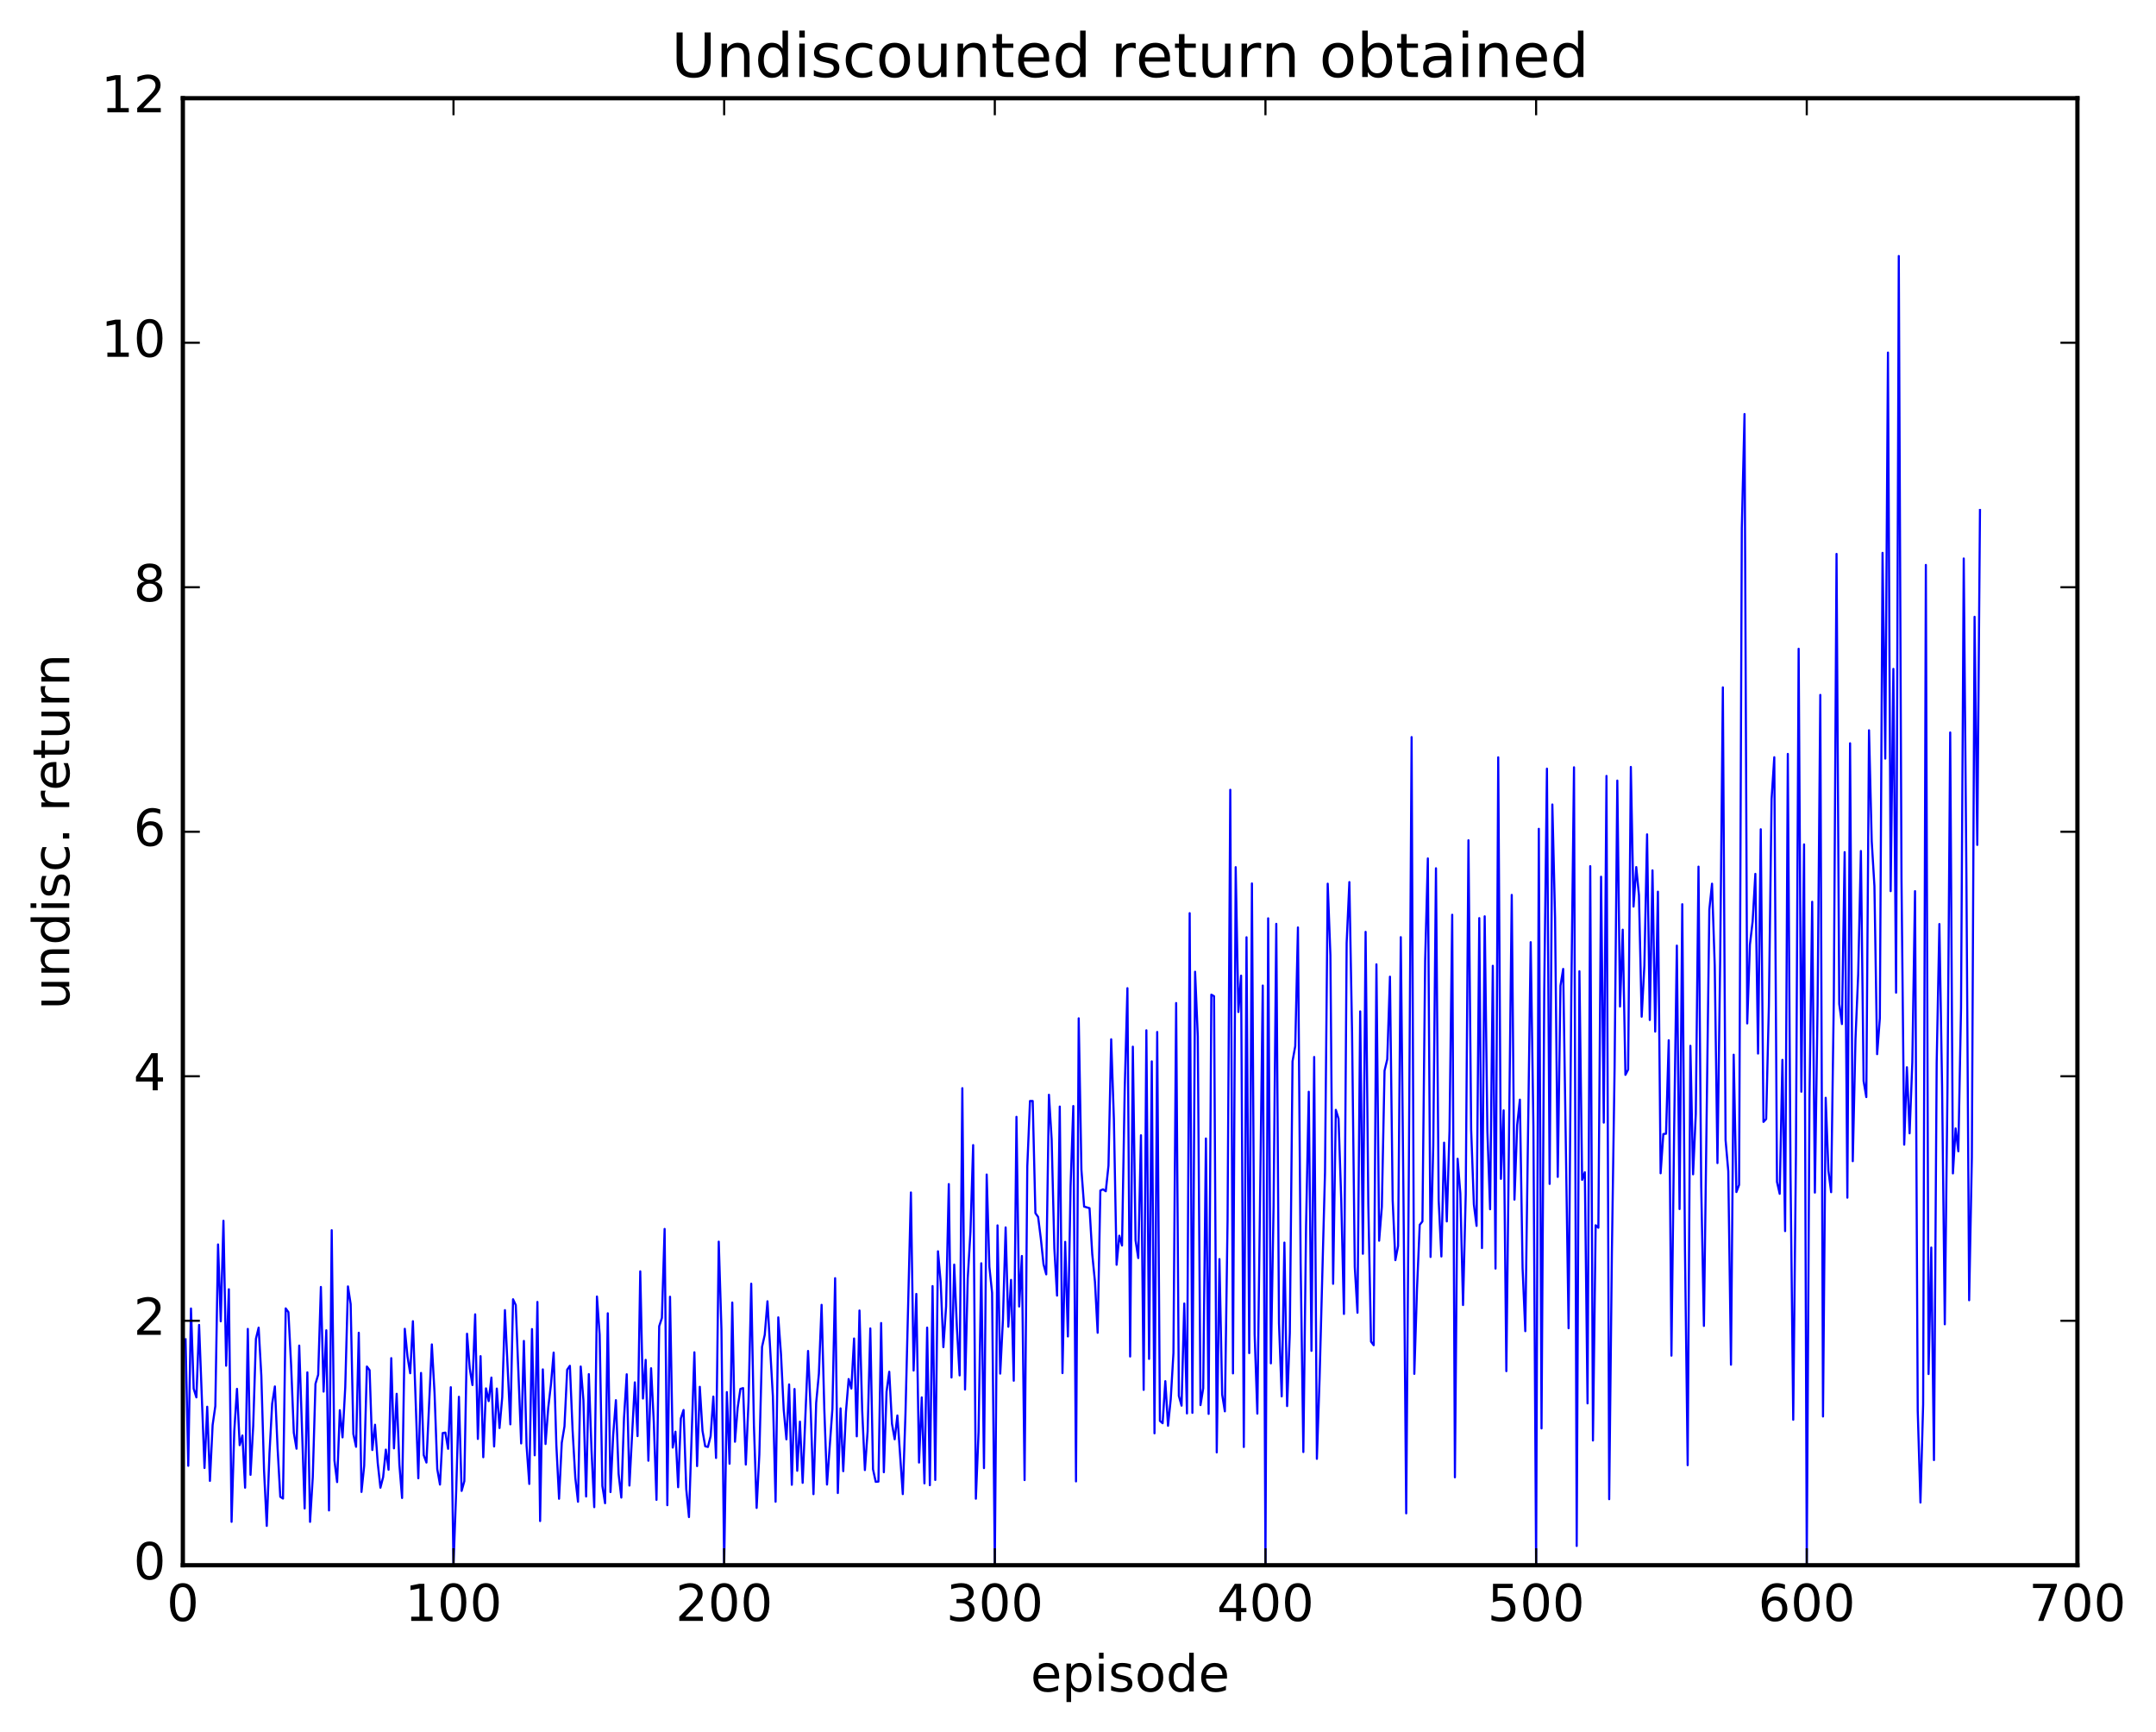 <?xml version="1.0" encoding="utf-8" standalone="no"?>
<!DOCTYPE svg PUBLIC "-//W3C//DTD SVG 1.1//EN"
  "http://www.w3.org/Graphics/SVG/1.1/DTD/svg11.dtd">
<!-- Created with matplotlib (http://matplotlib.org/) -->
<svg height="408pt" version="1.1" viewBox="0 0 508 408" width="508pt" xmlns="http://www.w3.org/2000/svg" xmlns:xlink="http://www.w3.org/1999/xlink">
 <defs>
  <style type="text/css">
*{stroke-linecap:butt;stroke-linejoin:round;stroke-miterlimit:100000;}
  </style>
 </defs>
 <g id="figure_1">
  <g id="patch_1">
   <path d="M 0 408.169 
L 508.136 408.169 
L 508.136 0 
L 0 0 
z
" style="fill:#ffffff;"/>
  </g>
  <g id="axes_1">
   <g id="patch_2">
    <path d="M 43.084 368.742 
L 489.484 368.742 
L 489.484 23.142 
L 43.084 23.142 
z
" style="fill:#ffffff;"/>
   </g>
   <g id="line2d_1">
    <path clip-path="url(#pf004514930)" d="M 43.721 315.511 
L 44.359 345.312 
L 44.997 308.257 
L 45.635 327.15 
L 46.272 329.194 
L 46.91 312.122 
L 48.185 345.828 
L 48.823 331.401 
L 49.461 348.87 
L 50.099 335.7 
L 50.736 331.244 
L 51.374 293.166 
L 52.012 311.278 
L 52.649 287.585 
L 53.287 321.74 
L 53.925 303.724 
L 54.563 358.513 
L 55.2 337.133 
L 55.838 327.187 
L 56.476 340.453 
L 57.113 338.174 
L 57.751 350.47 
L 58.389 313.063 
L 59.027 347.442 
L 59.664 335.889 
L 60.302 315.386 
L 60.94 312.768 
L 61.577 324.09 
L 62.215 346.407 
L 62.853 359.468 
L 63.491 342.438 
L 64.128 330.702 
L 64.766 326.618 
L 65.404 341.115 
L 66.041 352.614 
L 66.679 353.03 
L 67.317 308.231 
L 67.955 309.12 
L 68.592 321.561 
L 69.23 337.545 
L 69.868 341.284 
L 70.505 316.994 
L 71.781 355.366 
L 72.419 323.298 
L 73.056 358.519 
L 73.694 348.014 
L 74.332 325.994 
L 74.969 323.869 
L 75.607 303.18 
L 76.245 327.837 
L 76.883 313.391 
L 77.52 355.83 
L 78.158 289.814 
L 78.796 344.028 
L 79.433 349.15 
L 80.071 332.213 
L 80.709 338.617 
L 81.347 326.804 
L 81.984 303.053 
L 82.622 307.216 
L 83.26 337.841 
L 83.897 340.839 
L 84.535 313.97 
L 85.173 351.469 
L 85.811 345.308 
L 86.448 321.929 
L 87.086 322.781 
L 87.724 341.595 
L 88.361 335.639 
L 88.999 344.62 
L 89.637 350.474 
L 90.275 347.992 
L 90.912 341.497 
L 91.55 346.244 
L 92.188 319.95 
L 92.825 341.203 
L 93.463 328.348 
L 94.101 345.006 
L 94.739 352.895 
L 95.376 313.04 
L 96.014 319.571 
L 96.652 323.51 
L 97.289 311.25 
L 98.565 348.252 
L 99.203 323.44 
L 99.84 342.796 
L 100.478 344.549 
L 101.753 316.717 
L 102.391 328.211 
L 103.029 346.101 
L 103.667 349.739 
L 104.304 337.602 
L 104.942 337.493 
L 105.58 341.313 
L 106.217 326.799 
L 106.855 368.742 
L 107.493 351.084 
L 108.131 329.057 
L 108.768 351.229 
L 109.406 348.937 
L 110.044 314.202 
L 110.681 322.372 
L 111.319 326.29 
L 111.957 309.63 
L 112.595 338.984 
L 113.232 319.485 
L 113.87 343.293 
L 114.508 327.07 
L 115.145 330.078 
L 115.783 324.53 
L 116.421 340.761 
L 117.059 327.118 
L 117.696 336.417 
L 118.334 329.189 
L 118.972 308.64 
L 120.247 335.547 
L 120.885 306.081 
L 121.523 307.446 
L 122.798 340.044 
L 123.436 315.899 
L 124.073 340.597 
L 124.711 349.587 
L 125.349 313.103 
L 125.987 342.841 
L 126.624 306.714 
L 127.262 358.328 
L 127.9 322.598 
L 128.537 340.179 
L 129.175 331.653 
L 129.813 326.181 
L 130.451 318.64 
L 131.088 340.419 
L 131.726 353.083 
L 132.364 339.884 
L 133.001 336.036 
L 133.639 322.668 
L 134.277 321.757 
L 134.915 336.941 
L 135.552 348.122 
L 136.19 353.784 
L 136.828 321.928 
L 137.465 329.849 
L 138.103 352.545 
L 138.741 323.718 
L 139.379 341.801 
L 140.016 355.055 
L 140.654 305.439 
L 141.292 314.383 
L 141.929 350.063 
L 142.567 354.129 
L 143.205 309.385 
L 143.843 351.5 
L 144.48 338.038 
L 145.118 329.85 
L 145.756 347.222 
L 146.393 352.802 
L 147.031 334.034 
L 147.669 323.752 
L 148.307 349.964 
L 149.582 325.657 
L 150.22 338.319 
L 150.857 299.505 
L 151.495 329.465 
L 152.133 320.357 
L 152.771 344.118 
L 153.408 322.331 
L 154.046 334.966 
L 154.684 353.335 
L 155.321 312.432 
L 155.959 310.475 
L 156.597 289.512 
L 157.235 354.59 
L 157.872 305.487 
L 158.51 341.017 
L 159.148 337.27 
L 159.785 350.36 
L 160.423 334.154 
L 161.061 332.161 
L 161.699 350.833 
L 162.336 357.394 
L 163.612 318.575 
L 164.249 345.384 
L 164.887 326.704 
L 165.525 337.087 
L 166.163 340.714 
L 166.8 340.875 
L 167.438 338.325 
L 168.076 329.008 
L 168.713 343.465 
L 169.351 292.509 
L 169.989 313.24 
L 170.627 368.742 
L 171.264 327.951 
L 171.902 344.831 
L 172.54 306.852 
L 173.177 339.647 
L 173.815 331.601 
L 174.453 327.205 
L 175.091 327.004 
L 175.728 345.022 
L 176.366 330.254 
L 177.004 302.416 
L 177.641 335.788 
L 178.279 355.236 
L 178.917 342.631 
L 179.555 317.296 
L 180.192 314.447 
L 180.83 306.554 
L 182.105 328.911 
L 182.743 353.777 
L 183.381 310.345 
L 184.019 319.027 
L 184.656 332.034 
L 185.294 339.078 
L 185.932 326.145 
L 186.569 349.787 
L 187.207 327.215 
L 187.845 346.487 
L 188.483 334.907 
L 189.12 349.329 
L 190.396 318.257 
L 191.033 332.533 
L 191.671 351.995 
L 192.309 330.488 
L 192.947 323.635 
L 193.584 307.393 
L 194.222 331.885 
L 194.86 349.73 
L 196.135 331.905 
L 196.773 301.118 
L 197.411 351.727 
L 198.048 331.783 
L 198.686 346.581 
L 199.324 332.611 
L 199.961 324.87 
L 200.599 327.112 
L 201.237 315.321 
L 201.875 338.37 
L 202.512 308.726 
L 203.15 332.275 
L 203.788 346.316 
L 204.425 337.255 
L 205.063 312.955 
L 205.701 346.133 
L 206.339 349.086 
L 206.976 349.033 
L 207.614 311.679 
L 208.252 346.827 
L 208.889 327.855 
L 209.527 323.158 
L 210.165 335.389 
L 210.803 339.065 
L 211.44 333.461 
L 212.716 351.983 
L 213.353 332.889 
L 214.629 280.925 
L 215.267 322.872 
L 215.904 304.825 
L 216.542 344.548 
L 217.18 329.203 
L 217.817 349.453 
L 218.455 312.76 
L 219.093 349.884 
L 219.731 302.976 
L 220.368 348.65 
L 221.006 294.778 
L 221.644 302.034 
L 222.281 317.363 
L 222.919 307.743 
L 223.557 278.948 
L 224.195 324.515 
L 224.832 297.915 
L 225.47 312.826 
L 226.108 324.02 
L 226.745 256.352 
L 227.383 327.348 
L 228.021 301.124 
L 228.659 290.189 
L 229.296 269.76 
L 229.934 353.067 
L 230.572 337.331 
L 231.209 297.605 
L 231.847 345.858 
L 232.485 276.698 
L 233.123 298.48 
L 233.76 304.579 
L 234.398 368.742 
L 235.036 288.675 
L 235.673 323.595 
L 236.311 310.881 
L 236.949 289.157 
L 237.587 312.558 
L 238.224 301.519 
L 238.862 325.269 
L 239.5 263.104 
L 240.137 307.782 
L 240.775 295.882 
L 241.413 348.676 
L 242.051 274.826 
L 242.688 259.371 
L 243.326 259.373 
L 243.964 285.791 
L 244.601 286.689 
L 245.239 291.756 
L 245.877 297.843 
L 246.515 300.213 
L 247.152 257.902 
L 247.79 268.35 
L 248.428 294.085 
L 249.065 305.22 
L 249.703 260.682 
L 250.341 323.478 
L 250.979 292.558 
L 251.616 314.841 
L 252.254 279.396 
L 252.892 260.556 
L 253.529 348.988 
L 254.167 239.897 
L 254.805 275.551 
L 255.443 284.249 
L 256.718 284.618 
L 257.356 295.419 
L 257.993 301.943 
L 258.631 313.973 
L 259.269 280.453 
L 259.907 280.184 
L 260.544 280.64 
L 261.182 274.596 
L 261.82 244.837 
L 262.457 263.696 
L 263.095 297.953 
L 263.733 291.104 
L 264.371 293.417 
L 265.008 256.504 
L 265.646 232.796 
L 266.284 319.566 
L 266.921 246.575 
L 267.559 292.192 
L 268.197 296.375 
L 268.835 267.449 
L 269.472 327.425 
L 270.11 242.718 
L 270.748 320.13 
L 271.385 250.041 
L 272.023 337.658 
L 272.661 243.114 
L 273.299 334.734 
L 273.936 335.285 
L 274.574 325.374 
L 275.212 335.884 
L 275.849 329.639 
L 276.487 318.768 
L 277.125 236.296 
L 277.763 328.837 
L 278.4 331.148 
L 279.038 307.086 
L 279.676 332.975 
L 280.313 215.123 
L 280.951 332.837 
L 281.589 228.924 
L 282.227 244.148 
L 282.864 331.016 
L 283.502 327.04 
L 284.14 268.205 
L 284.777 333.082 
L 285.415 234.32 
L 286.053 234.686 
L 286.691 342.158 
L 287.328 296.616 
L 287.966 328.518 
L 288.604 332.482 
L 289.241 287.462 
L 289.879 186.059 
L 290.517 323.544 
L 291.155 204.286 
L 291.792 238.408 
L 292.43 229.84 
L 293.068 340.88 
L 293.705 220.8 
L 294.343 318.765 
L 294.981 208.124 
L 295.619 314.32 
L 296.256 333.014 
L 297.532 232.179 
L 298.169 368.742 
L 298.807 216.335 
L 299.445 321.178 
L 300.083 284.077 
L 300.72 217.639 
L 301.358 311.719 
L 301.996 328.964 
L 302.633 292.728 
L 303.271 331.241 
L 303.909 314.005 
L 304.547 250.032 
L 305.184 246.461 
L 305.822 218.49 
L 306.46 297.637 
L 307.097 342.068 
L 307.735 288.861 
L 308.373 257.199 
L 309.011 318.231 
L 309.648 249.004 
L 310.286 343.673 
L 310.924 324.688 
L 312.199 276.205 
L 312.837 208.18 
L 313.475 225.084 
L 314.112 302.437 
L 314.75 261.458 
L 315.388 263.544 
L 316.025 282.614 
L 316.663 309.539 
L 317.301 222.136 
L 317.939 207.802 
L 318.576 243.352 
L 319.214 298.453 
L 319.852 309.252 
L 320.489 238.266 
L 321.127 295.362 
L 321.765 219.526 
L 322.403 283.672 
L 323.04 316.059 
L 323.678 316.904 
L 324.316 227.175 
L 324.953 292.29 
L 325.591 284.316 
L 326.229 252.232 
L 326.867 249.545 
L 327.504 230.087 
L 328.142 282.777 
L 328.78 296.866 
L 329.417 293.541 
L 330.055 220.775 
L 330.693 282.487 
L 331.331 356.515 
L 331.968 273.328 
L 332.606 173.645 
L 333.244 323.654 
L 333.881 303.516 
L 334.519 288.546 
L 335.157 287.737 
L 335.795 226.325 
L 336.432 202.23 
L 337.07 296.115 
L 337.708 269.92 
L 338.345 204.548 
L 338.983 282.832 
L 339.621 296.002 
L 340.259 269.189 
L 340.896 287.741 
L 341.534 266.453 
L 342.172 215.498 
L 342.809 348.027 
L 343.447 272.985 
L 344.085 281.142 
L 344.723 307.438 
L 345.36 281.357 
L 345.998 197.949 
L 346.636 266.128 
L 347.273 283.719 
L 347.911 288.796 
L 348.549 216.286 
L 349.187 294.018 
L 349.824 215.864 
L 350.462 266.586 
L 351.1 284.878 
L 351.737 227.524 
L 352.375 298.849 
L 353.013 178.409 
L 353.651 277.717 
L 354.288 261.574 
L 354.926 323.016 
L 356.201 210.823 
L 356.839 282.604 
L 357.477 265.062 
L 358.115 259.052 
L 358.752 298.708 
L 359.39 313.597 
L 360.665 221.96 
L 361.303 265.274 
L 361.941 368.742 
L 362.579 195.25 
L 363.216 336.509 
L 363.854 233.467 
L 364.492 181.08 
L 365.129 278.904 
L 365.767 189.519 
L 366.405 216.16 
L 367.043 277.253 
L 367.68 232.229 
L 368.318 228.258 
L 369.593 312.907 
L 370.231 234.316 
L 370.869 180.759 
L 371.507 364.198 
L 372.144 228.808 
L 372.782 277.948 
L 373.42 276.159 
L 374.057 330.609 
L 374.695 204.052 
L 375.333 339.353 
L 375.971 288.649 
L 376.608 289.234 
L 377.246 206.538 
L 377.884 264.466 
L 378.521 182.796 
L 379.159 353.181 
L 379.797 294.988 
L 380.435 251.469 
L 381.072 183.89 
L 381.71 237.122 
L 382.348 219.015 
L 382.985 253.212 
L 383.623 251.972 
L 384.261 180.676 
L 384.899 213.574 
L 385.536 204.258 
L 386.174 210.908 
L 386.812 239.515 
L 387.449 227.495 
L 388.087 196.559 
L 388.725 240.289 
L 389.363 205.041 
L 390 243.028 
L 390.638 210.057 
L 391.276 276.403 
L 391.913 267.16 
L 392.551 267.088 
L 393.189 245.057 
L 393.827 319.361 
L 394.464 266.074 
L 395.102 222.764 
L 395.74 284.83 
L 396.377 213.017 
L 397.015 294.322 
L 397.653 345.168 
L 398.291 246.372 
L 398.928 276.647 
L 399.566 262.415 
L 400.204 204.161 
L 400.841 279.416 
L 401.479 312.358 
L 402.755 214.273 
L 403.392 208.181 
L 404.03 227.562 
L 404.668 273.996 
L 405.305 226.507 
L 405.943 161.93 
L 406.581 268.567 
L 407.219 275.901 
L 407.856 321.498 
L 408.494 248.469 
L 409.132 280.825 
L 409.769 279.132 
L 410.407 124.48 
L 411.045 97.542 
L 411.683 241.098 
L 412.32 222.556 
L 412.958 217.062 
L 413.596 205.863 
L 414.233 248.199 
L 414.871 195.357 
L 415.509 264.297 
L 416.147 263.619 
L 416.784 237.038 
L 417.422 188.238 
L 418.06 178.391 
L 418.697 278.422 
L 419.335 281.241 
L 419.973 249.686 
L 420.611 290.023 
L 421.248 177.608 
L 421.886 276.607 
L 422.524 334.466 
L 423.161 272.032 
L 423.799 152.833 
L 424.437 257.184 
L 425.075 198.923 
L 425.712 368.742 
L 426.35 258.879 
L 426.988 212.443 
L 427.625 280.953 
L 428.263 236.971 
L 428.901 163.706 
L 429.539 333.697 
L 430.176 258.618 
L 430.814 275.796 
L 431.452 280.86 
L 432.089 235.21 
L 432.727 130.489 
L 433.365 236.521 
L 434.003 241.245 
L 434.64 200.745 
L 435.278 282.147 
L 435.916 175.103 
L 436.553 273.553 
L 437.191 244.795 
L 437.829 229.546 
L 438.467 200.481 
L 439.104 254.662 
L 439.742 258.452 
L 440.38 172.038 
L 441.017 198.164 
L 441.655 208.758 
L 442.293 248.342 
L 442.931 239.887 
L 443.568 130.24 
L 444.206 178.706 
L 444.844 83.061 
L 445.481 209.936 
L 446.119 157.576 
L 446.757 233.847 
L 447.395 60.31 
L 448.032 206.946 
L 448.67 269.657 
L 449.308 251.426 
L 449.945 266.988 
L 450.583 250.253 
L 451.221 209.938 
L 451.859 332.34 
L 452.496 353.972 
L 453.134 330.814 
L 453.772 133.087 
L 454.409 323.694 
L 455.047 293.894 
L 455.685 343.965 
L 456.323 250.32 
L 456.96 217.685 
L 457.598 255.931 
L 458.236 311.976 
L 458.873 255.958 
L 459.511 172.56 
L 460.149 276.432 
L 460.787 265.833 
L 461.424 271.225 
L 462.062 237.465 
L 462.7 131.569 
L 463.337 207.644 
L 463.975 306.312 
L 464.613 272.689 
L 465.251 145.303 
L 465.888 199.044 
L 466.526 120.157 
L 466.526 120.157 
" style="fill:none;stroke:#0000ff;stroke-linecap:square;stroke-width:0.5;"/>
   </g>
   <g id="patch_3">
    <path d="M 43.084 368.742 
L 43.084 23.142 
" style="fill:none;stroke:#000000;stroke-linecap:square;stroke-linejoin:miter;"/>
   </g>
   <g id="patch_4">
    <path d="M 489.484 368.742 
L 489.484 23.142 
" style="fill:none;stroke:#000000;stroke-linecap:square;stroke-linejoin:miter;"/>
   </g>
   <g id="patch_5">
    <path d="M 43.084 23.142 
L 489.484 23.142 
" style="fill:none;stroke:#000000;stroke-linecap:square;stroke-linejoin:miter;"/>
   </g>
   <g id="patch_6">
    <path d="M 43.084 368.742 
L 489.484 368.742 
" style="fill:none;stroke:#000000;stroke-linecap:square;stroke-linejoin:miter;"/>
   </g>
   <g id="matplotlib.axis_1">
    <g id="xtick_1">
     <g id="line2d_2">
      <defs>
       <path d="M 0 0 
L 0 -4 
" id="mce4fba82c9" style="stroke:#000000;stroke-width:0.5;"/>
      </defs>
      <g>
       <use style="stroke:#000000;stroke-width:0.5;" x="43.084" xlink:href="#mce4fba82c9" y="368.742"/>
      </g>
     </g>
     <g id="line2d_3">
      <defs>
       <path d="M 0 0 
L 0 4 
" id="m3dade71455" style="stroke:#000000;stroke-width:0.5;"/>
      </defs>
      <g>
       <use style="stroke:#000000;stroke-width:0.5;" x="43.084" xlink:href="#m3dade71455" y="23.142"/>
      </g>
     </g>
     <g id="text_1">
      <!-- 0 -->
      <defs>
       <path d="M 31.781 66.406 
Q 24.172 66.406 20.328 58.906 
Q 16.5 51.422 16.5 36.375 
Q 16.5 21.391 20.328 13.891 
Q 24.172 6.391 31.781 6.391 
Q 39.453 6.391 43.281 13.891 
Q 47.125 21.391 47.125 36.375 
Q 47.125 51.422 43.281 58.906 
Q 39.453 66.406 31.781 66.406 
M 31.781 74.219 
Q 44.047 74.219 50.516 64.516 
Q 56.984 54.828 56.984 36.375 
Q 56.984 17.969 50.516 8.266 
Q 44.047 -1.422 31.781 -1.422 
Q 19.531 -1.422 13.062 8.266 
Q 6.594 17.969 6.594 36.375 
Q 6.594 54.828 13.062 64.516 
Q 19.531 74.219 31.781 74.219 
" id="BitstreamVeraSans-Roman-30"/>
      </defs>
      <g transform="translate(39.266 381.86)scale(0.12 -0.12)">
       <use xlink:href="#BitstreamVeraSans-Roman-30"/>
      </g>
     </g>
    </g>
    <g id="xtick_2">
     <g id="line2d_4">
      <g>
       <use style="stroke:#000000;stroke-width:0.5;" x="106.855" xlink:href="#mce4fba82c9" y="368.742"/>
      </g>
     </g>
     <g id="line2d_5">
      <g>
       <use style="stroke:#000000;stroke-width:0.5;" x="106.855" xlink:href="#m3dade71455" y="23.142"/>
      </g>
     </g>
     <g id="text_2">
      <!-- 100 -->
      <defs>
       <path d="M 12.406 8.297 
L 28.516 8.297 
L 28.516 63.922 
L 10.984 60.406 
L 10.984 69.391 
L 28.422 72.906 
L 38.281 72.906 
L 38.281 8.297 
L 54.391 8.297 
L 54.391 0 
L 12.406 0 
z
" id="BitstreamVeraSans-Roman-31"/>
      </defs>
      <g transform="translate(95.403 381.86)scale(0.12 -0.12)">
       <use xlink:href="#BitstreamVeraSans-Roman-31"/>
       <use x="63.623" xlink:href="#BitstreamVeraSans-Roman-30"/>
       <use x="127.246" xlink:href="#BitstreamVeraSans-Roman-30"/>
      </g>
     </g>
    </g>
    <g id="xtick_3">
     <g id="line2d_6">
      <g>
       <use style="stroke:#000000;stroke-width:0.5;" x="170.627" xlink:href="#mce4fba82c9" y="368.742"/>
      </g>
     </g>
     <g id="line2d_7">
      <g>
       <use style="stroke:#000000;stroke-width:0.5;" x="170.627" xlink:href="#m3dade71455" y="23.142"/>
      </g>
     </g>
     <g id="text_3">
      <!-- 200 -->
      <defs>
       <path d="M 19.188 8.297 
L 53.609 8.297 
L 53.609 0 
L 7.328 0 
L 7.328 8.297 
Q 12.938 14.109 22.625 23.891 
Q 32.328 33.688 34.812 36.531 
Q 39.547 41.844 41.422 45.531 
Q 43.312 49.219 43.312 52.781 
Q 43.312 58.594 39.234 62.25 
Q 35.156 65.922 28.609 65.922 
Q 23.969 65.922 18.812 64.312 
Q 13.672 62.703 7.812 59.422 
L 7.812 69.391 
Q 13.766 71.781 18.938 73 
Q 24.125 74.219 28.422 74.219 
Q 39.75 74.219 46.484 68.547 
Q 53.219 62.891 53.219 53.422 
Q 53.219 48.922 51.531 44.891 
Q 49.859 40.875 45.406 35.406 
Q 44.188 33.984 37.641 27.219 
Q 31.109 20.453 19.188 8.297 
" id="BitstreamVeraSans-Roman-32"/>
      </defs>
      <g transform="translate(159.174 381.86)scale(0.12 -0.12)">
       <use xlink:href="#BitstreamVeraSans-Roman-32"/>
       <use x="63.623" xlink:href="#BitstreamVeraSans-Roman-30"/>
       <use x="127.246" xlink:href="#BitstreamVeraSans-Roman-30"/>
      </g>
     </g>
    </g>
    <g id="xtick_4">
     <g id="line2d_8">
      <g>
       <use style="stroke:#000000;stroke-width:0.5;" x="234.398" xlink:href="#mce4fba82c9" y="368.742"/>
      </g>
     </g>
     <g id="line2d_9">
      <g>
       <use style="stroke:#000000;stroke-width:0.5;" x="234.398" xlink:href="#m3dade71455" y="23.142"/>
      </g>
     </g>
     <g id="text_4">
      <!-- 300 -->
      <defs>
       <path d="M 40.578 39.312 
Q 47.656 37.797 51.625 33 
Q 55.609 28.219 55.609 21.188 
Q 55.609 10.406 48.188 4.484 
Q 40.766 -1.422 27.094 -1.422 
Q 22.516 -1.422 17.656 -0.516 
Q 12.797 0.391 7.625 2.203 
L 7.625 11.719 
Q 11.719 9.328 16.594 8.109 
Q 21.484 6.891 26.812 6.891 
Q 36.078 6.891 40.938 10.547 
Q 45.797 14.203 45.797 21.188 
Q 45.797 27.641 41.281 31.266 
Q 36.766 34.906 28.719 34.906 
L 20.219 34.906 
L 20.219 43.016 
L 29.109 43.016 
Q 36.375 43.016 40.234 45.922 
Q 44.094 48.828 44.094 54.297 
Q 44.094 59.906 40.109 62.906 
Q 36.141 65.922 28.719 65.922 
Q 24.656 65.922 20.016 65.031 
Q 15.375 64.156 9.812 62.312 
L 9.812 71.094 
Q 15.438 72.656 20.344 73.438 
Q 25.25 74.219 29.594 74.219 
Q 40.828 74.219 47.359 69.109 
Q 53.906 64.016 53.906 55.328 
Q 53.906 49.266 50.438 45.094 
Q 46.969 40.922 40.578 39.312 
" id="BitstreamVeraSans-Roman-33"/>
      </defs>
      <g transform="translate(222.946 381.86)scale(0.12 -0.12)">
       <use xlink:href="#BitstreamVeraSans-Roman-33"/>
       <use x="63.623" xlink:href="#BitstreamVeraSans-Roman-30"/>
       <use x="127.246" xlink:href="#BitstreamVeraSans-Roman-30"/>
      </g>
     </g>
    </g>
    <g id="xtick_5">
     <g id="line2d_10">
      <g>
       <use style="stroke:#000000;stroke-width:0.5;" x="298.169" xlink:href="#mce4fba82c9" y="368.742"/>
      </g>
     </g>
     <g id="line2d_11">
      <g>
       <use style="stroke:#000000;stroke-width:0.5;" x="298.169" xlink:href="#m3dade71455" y="23.142"/>
      </g>
     </g>
     <g id="text_5">
      <!-- 400 -->
      <defs>
       <path d="M 37.797 64.312 
L 12.891 25.391 
L 37.797 25.391 
z
M 35.203 72.906 
L 47.609 72.906 
L 47.609 25.391 
L 58.016 25.391 
L 58.016 17.188 
L 47.609 17.188 
L 47.609 0 
L 37.797 0 
L 37.797 17.188 
L 4.891 17.188 
L 4.891 26.703 
z
" id="BitstreamVeraSans-Roman-34"/>
      </defs>
      <g transform="translate(286.717 381.86)scale(0.12 -0.12)">
       <use xlink:href="#BitstreamVeraSans-Roman-34"/>
       <use x="63.623" xlink:href="#BitstreamVeraSans-Roman-30"/>
       <use x="127.246" xlink:href="#BitstreamVeraSans-Roman-30"/>
      </g>
     </g>
    </g>
    <g id="xtick_6">
     <g id="line2d_12">
      <g>
       <use style="stroke:#000000;stroke-width:0.5;" x="361.941" xlink:href="#mce4fba82c9" y="368.742"/>
      </g>
     </g>
     <g id="line2d_13">
      <g>
       <use style="stroke:#000000;stroke-width:0.5;" x="361.941" xlink:href="#m3dade71455" y="23.142"/>
      </g>
     </g>
     <g id="text_6">
      <!-- 500 -->
      <defs>
       <path d="M 10.797 72.906 
L 49.516 72.906 
L 49.516 64.594 
L 19.828 64.594 
L 19.828 46.734 
Q 21.969 47.469 24.109 47.828 
Q 26.266 48.188 28.422 48.188 
Q 40.625 48.188 47.75 41.5 
Q 54.891 34.812 54.891 23.391 
Q 54.891 11.625 47.562 5.094 
Q 40.234 -1.422 26.906 -1.422 
Q 22.312 -1.422 17.547 -0.641 
Q 12.797 0.141 7.719 1.703 
L 7.719 11.625 
Q 12.109 9.234 16.797 8.062 
Q 21.484 6.891 26.703 6.891 
Q 35.156 6.891 40.078 11.328 
Q 45.016 15.766 45.016 23.391 
Q 45.016 31 40.078 35.438 
Q 35.156 39.891 26.703 39.891 
Q 22.75 39.891 18.812 39.016 
Q 14.891 38.141 10.797 36.281 
z
" id="BitstreamVeraSans-Roman-35"/>
      </defs>
      <g transform="translate(350.488 381.86)scale(0.12 -0.12)">
       <use xlink:href="#BitstreamVeraSans-Roman-35"/>
       <use x="63.623" xlink:href="#BitstreamVeraSans-Roman-30"/>
       <use x="127.246" xlink:href="#BitstreamVeraSans-Roman-30"/>
      </g>
     </g>
    </g>
    <g id="xtick_7">
     <g id="line2d_14">
      <g>
       <use style="stroke:#000000;stroke-width:0.5;" x="425.712" xlink:href="#mce4fba82c9" y="368.742"/>
      </g>
     </g>
     <g id="line2d_15">
      <g>
       <use style="stroke:#000000;stroke-width:0.5;" x="425.712" xlink:href="#m3dade71455" y="23.142"/>
      </g>
     </g>
     <g id="text_7">
      <!-- 600 -->
      <defs>
       <path d="M 33.016 40.375 
Q 26.375 40.375 22.484 35.828 
Q 18.609 31.297 18.609 23.391 
Q 18.609 15.531 22.484 10.953 
Q 26.375 6.391 33.016 6.391 
Q 39.656 6.391 43.531 10.953 
Q 47.406 15.531 47.406 23.391 
Q 47.406 31.297 43.531 35.828 
Q 39.656 40.375 33.016 40.375 
M 52.594 71.297 
L 52.594 62.312 
Q 48.875 64.062 45.094 64.984 
Q 41.312 65.922 37.594 65.922 
Q 27.828 65.922 22.672 59.328 
Q 17.531 52.734 16.797 39.406 
Q 19.672 43.656 24.016 45.922 
Q 28.375 48.188 33.594 48.188 
Q 44.578 48.188 50.953 41.516 
Q 57.328 34.859 57.328 23.391 
Q 57.328 12.156 50.688 5.359 
Q 44.047 -1.422 33.016 -1.422 
Q 20.359 -1.422 13.672 8.266 
Q 6.984 17.969 6.984 36.375 
Q 6.984 53.656 15.188 63.938 
Q 23.391 74.219 37.203 74.219 
Q 40.922 74.219 44.703 73.484 
Q 48.484 72.75 52.594 71.297 
" id="BitstreamVeraSans-Roman-36"/>
      </defs>
      <g transform="translate(414.26 381.86)scale(0.12 -0.12)">
       <use xlink:href="#BitstreamVeraSans-Roman-36"/>
       <use x="63.623" xlink:href="#BitstreamVeraSans-Roman-30"/>
       <use x="127.246" xlink:href="#BitstreamVeraSans-Roman-30"/>
      </g>
     </g>
    </g>
    <g id="xtick_8">
     <g id="line2d_16">
      <g>
       <use style="stroke:#000000;stroke-width:0.5;" x="489.484" xlink:href="#mce4fba82c9" y="368.742"/>
      </g>
     </g>
     <g id="line2d_17">
      <g>
       <use style="stroke:#000000;stroke-width:0.5;" x="489.484" xlink:href="#m3dade71455" y="23.142"/>
      </g>
     </g>
     <g id="text_8">
      <!-- 700 -->
      <defs>
       <path d="M 8.203 72.906 
L 55.078 72.906 
L 55.078 68.703 
L 28.609 0 
L 18.312 0 
L 43.219 64.594 
L 8.203 64.594 
z
" id="BitstreamVeraSans-Roman-37"/>
      </defs>
      <g transform="translate(478.031 381.86)scale(0.12 -0.12)">
       <use xlink:href="#BitstreamVeraSans-Roman-37"/>
       <use x="63.623" xlink:href="#BitstreamVeraSans-Roman-30"/>
       <use x="127.246" xlink:href="#BitstreamVeraSans-Roman-30"/>
      </g>
     </g>
    </g>
    <g id="text_9">
     <!-- episode -->
     <defs>
      <path d="M 45.406 46.391 
L 45.406 75.984 
L 54.391 75.984 
L 54.391 0 
L 45.406 0 
L 45.406 8.203 
Q 42.578 3.328 38.25 0.953 
Q 33.938 -1.422 27.875 -1.422 
Q 17.969 -1.422 11.734 6.484 
Q 5.516 14.406 5.516 27.297 
Q 5.516 40.188 11.734 48.094 
Q 17.969 56 27.875 56 
Q 33.938 56 38.25 53.625 
Q 42.578 51.266 45.406 46.391 
M 14.797 27.297 
Q 14.797 17.391 18.875 11.75 
Q 22.953 6.109 30.078 6.109 
Q 37.203 6.109 41.297 11.75 
Q 45.406 17.391 45.406 27.297 
Q 45.406 37.203 41.297 42.844 
Q 37.203 48.484 30.078 48.484 
Q 22.953 48.484 18.875 42.844 
Q 14.797 37.203 14.797 27.297 
" id="BitstreamVeraSans-Roman-64"/>
      <path d="M 18.109 8.203 
L 18.109 -20.797 
L 9.078 -20.797 
L 9.078 54.688 
L 18.109 54.688 
L 18.109 46.391 
Q 20.953 51.266 25.266 53.625 
Q 29.594 56 35.594 56 
Q 45.562 56 51.781 48.094 
Q 58.016 40.188 58.016 27.297 
Q 58.016 14.406 51.781 6.484 
Q 45.562 -1.422 35.594 -1.422 
Q 29.594 -1.422 25.266 0.953 
Q 20.953 3.328 18.109 8.203 
M 48.688 27.297 
Q 48.688 37.203 44.609 42.844 
Q 40.531 48.484 33.406 48.484 
Q 26.266 48.484 22.188 42.844 
Q 18.109 37.203 18.109 27.297 
Q 18.109 17.391 22.188 11.75 
Q 26.266 6.109 33.406 6.109 
Q 40.531 6.109 44.609 11.75 
Q 48.688 17.391 48.688 27.297 
" id="BitstreamVeraSans-Roman-70"/>
      <path d="M 30.609 48.391 
Q 23.391 48.391 19.188 42.75 
Q 14.984 37.109 14.984 27.297 
Q 14.984 17.484 19.156 11.844 
Q 23.344 6.203 30.609 6.203 
Q 37.797 6.203 41.984 11.859 
Q 46.188 17.531 46.188 27.297 
Q 46.188 37.016 41.984 42.703 
Q 37.797 48.391 30.609 48.391 
M 30.609 56 
Q 42.328 56 49.016 48.375 
Q 55.719 40.766 55.719 27.297 
Q 55.719 13.875 49.016 6.219 
Q 42.328 -1.422 30.609 -1.422 
Q 18.844 -1.422 12.172 6.219 
Q 5.516 13.875 5.516 27.297 
Q 5.516 40.766 12.172 48.375 
Q 18.844 56 30.609 56 
" id="BitstreamVeraSans-Roman-6f"/>
      <path d="M 44.281 53.078 
L 44.281 44.578 
Q 40.484 46.531 36.375 47.5 
Q 32.281 48.484 27.875 48.484 
Q 21.188 48.484 17.844 46.438 
Q 14.5 44.391 14.5 40.281 
Q 14.5 37.156 16.891 35.375 
Q 19.281 33.594 26.516 31.984 
L 29.594 31.297 
Q 39.156 29.25 43.188 25.516 
Q 47.219 21.781 47.219 15.094 
Q 47.219 7.469 41.188 3.016 
Q 35.156 -1.422 24.609 -1.422 
Q 20.219 -1.422 15.453 -0.562 
Q 10.688 0.297 5.422 2 
L 5.422 11.281 
Q 10.406 8.688 15.234 7.391 
Q 20.062 6.109 24.812 6.109 
Q 31.156 6.109 34.562 8.281 
Q 37.984 10.453 37.984 14.406 
Q 37.984 18.062 35.516 20.016 
Q 33.062 21.969 24.703 23.781 
L 21.578 24.516 
Q 13.234 26.266 9.516 29.906 
Q 5.812 33.547 5.812 39.891 
Q 5.812 47.609 11.281 51.797 
Q 16.75 56 26.812 56 
Q 31.781 56 36.172 55.266 
Q 40.578 54.547 44.281 53.078 
" id="BitstreamVeraSans-Roman-73"/>
      <path d="M 56.203 29.594 
L 56.203 25.203 
L 14.891 25.203 
Q 15.484 15.922 20.484 11.062 
Q 25.484 6.203 34.422 6.203 
Q 39.594 6.203 44.453 7.469 
Q 49.312 8.734 54.109 11.281 
L 54.109 2.781 
Q 49.266 0.734 44.188 -0.344 
Q 39.109 -1.422 33.891 -1.422 
Q 20.797 -1.422 13.156 6.188 
Q 5.516 13.812 5.516 26.812 
Q 5.516 40.234 12.766 48.109 
Q 20.016 56 32.328 56 
Q 43.359 56 49.781 48.891 
Q 56.203 41.797 56.203 29.594 
M 47.219 32.234 
Q 47.125 39.594 43.094 43.984 
Q 39.062 48.391 32.422 48.391 
Q 24.906 48.391 20.391 44.141 
Q 15.875 39.891 15.188 32.172 
z
" id="BitstreamVeraSans-Roman-65"/>
      <path d="M 9.422 54.688 
L 18.406 54.688 
L 18.406 0 
L 9.422 0 
z
M 9.422 75.984 
L 18.406 75.984 
L 18.406 64.594 
L 9.422 64.594 
z
" id="BitstreamVeraSans-Roman-69"/>
     </defs>
     <g transform="translate(242.818 398.474)scale(0.12 -0.12)">
      <use xlink:href="#BitstreamVeraSans-Roman-65"/>
      <use x="61.523" xlink:href="#BitstreamVeraSans-Roman-70"/>
      <use x="125.0" xlink:href="#BitstreamVeraSans-Roman-69"/>
      <use x="152.783" xlink:href="#BitstreamVeraSans-Roman-73"/>
      <use x="204.883" xlink:href="#BitstreamVeraSans-Roman-6f"/>
      <use x="266.064" xlink:href="#BitstreamVeraSans-Roman-64"/>
      <use x="329.541" xlink:href="#BitstreamVeraSans-Roman-65"/>
     </g>
    </g>
   </g>
   <g id="matplotlib.axis_2">
    <g id="ytick_1">
     <g id="line2d_18">
      <defs>
       <path d="M 0 0 
L 4 0 
" id="m169ff5714e" style="stroke:#000000;stroke-width:0.5;"/>
      </defs>
      <g>
       <use style="stroke:#000000;stroke-width:0.5;" x="43.084" xlink:href="#m169ff5714e" y="368.742"/>
      </g>
     </g>
     <g id="line2d_19">
      <defs>
       <path d="M 0 0 
L -4 0 
" id="mf788dcd45e" style="stroke:#000000;stroke-width:0.5;"/>
      </defs>
      <g>
       <use style="stroke:#000000;stroke-width:0.5;" x="489.484" xlink:href="#mf788dcd45e" y="368.742"/>
      </g>
     </g>
     <g id="text_10">
      <!-- 0 -->
      <g transform="translate(31.449 372.053)scale(0.12 -0.12)">
       <use xlink:href="#BitstreamVeraSans-Roman-30"/>
      </g>
     </g>
    </g>
    <g id="ytick_2">
     <g id="line2d_20">
      <g>
       <use style="stroke:#000000;stroke-width:0.5;" x="43.084" xlink:href="#m169ff5714e" y="311.142"/>
      </g>
     </g>
     <g id="line2d_21">
      <g>
       <use style="stroke:#000000;stroke-width:0.5;" x="489.484" xlink:href="#mf788dcd45e" y="311.142"/>
      </g>
     </g>
     <g id="text_11">
      <!-- 2 -->
      <g transform="translate(31.449 314.453)scale(0.12 -0.12)">
       <use xlink:href="#BitstreamVeraSans-Roman-32"/>
      </g>
     </g>
    </g>
    <g id="ytick_3">
     <g id="line2d_22">
      <g>
       <use style="stroke:#000000;stroke-width:0.5;" x="43.084" xlink:href="#m169ff5714e" y="253.542"/>
      </g>
     </g>
     <g id="line2d_23">
      <g>
       <use style="stroke:#000000;stroke-width:0.5;" x="489.484" xlink:href="#mf788dcd45e" y="253.542"/>
      </g>
     </g>
     <g id="text_12">
      <!-- 4 -->
      <g transform="translate(31.449 256.853)scale(0.12 -0.12)">
       <use xlink:href="#BitstreamVeraSans-Roman-34"/>
      </g>
     </g>
    </g>
    <g id="ytick_4">
     <g id="line2d_24">
      <g>
       <use style="stroke:#000000;stroke-width:0.5;" x="43.084" xlink:href="#m169ff5714e" y="195.942"/>
      </g>
     </g>
     <g id="line2d_25">
      <g>
       <use style="stroke:#000000;stroke-width:0.5;" x="489.484" xlink:href="#mf788dcd45e" y="195.942"/>
      </g>
     </g>
     <g id="text_13">
      <!-- 6 -->
      <g transform="translate(31.449 199.253)scale(0.12 -0.12)">
       <use xlink:href="#BitstreamVeraSans-Roman-36"/>
      </g>
     </g>
    </g>
    <g id="ytick_5">
     <g id="line2d_26">
      <g>
       <use style="stroke:#000000;stroke-width:0.5;" x="43.084" xlink:href="#m169ff5714e" y="138.342"/>
      </g>
     </g>
     <g id="line2d_27">
      <g>
       <use style="stroke:#000000;stroke-width:0.5;" x="489.484" xlink:href="#mf788dcd45e" y="138.342"/>
      </g>
     </g>
     <g id="text_14">
      <!-- 8 -->
      <defs>
       <path d="M 31.781 34.625 
Q 24.75 34.625 20.719 30.859 
Q 16.703 27.094 16.703 20.516 
Q 16.703 13.922 20.719 10.156 
Q 24.75 6.391 31.781 6.391 
Q 38.812 6.391 42.859 10.172 
Q 46.922 13.969 46.922 20.516 
Q 46.922 27.094 42.891 30.859 
Q 38.875 34.625 31.781 34.625 
M 21.922 38.812 
Q 15.578 40.375 12.031 44.719 
Q 8.5 49.078 8.5 55.328 
Q 8.5 64.062 14.719 69.141 
Q 20.953 74.219 31.781 74.219 
Q 42.672 74.219 48.875 69.141 
Q 55.078 64.062 55.078 55.328 
Q 55.078 49.078 51.531 44.719 
Q 48 40.375 41.703 38.812 
Q 48.828 37.156 52.797 32.312 
Q 56.781 27.484 56.781 20.516 
Q 56.781 9.906 50.312 4.234 
Q 43.844 -1.422 31.781 -1.422 
Q 19.734 -1.422 13.25 4.234 
Q 6.781 9.906 6.781 20.516 
Q 6.781 27.484 10.781 32.312 
Q 14.797 37.156 21.922 38.812 
M 18.312 54.391 
Q 18.312 48.734 21.844 45.562 
Q 25.391 42.391 31.781 42.391 
Q 38.141 42.391 41.719 45.562 
Q 45.312 48.734 45.312 54.391 
Q 45.312 60.062 41.719 63.234 
Q 38.141 66.406 31.781 66.406 
Q 25.391 66.406 21.844 63.234 
Q 18.312 60.062 18.312 54.391 
" id="BitstreamVeraSans-Roman-38"/>
      </defs>
      <g transform="translate(31.449 141.653)scale(0.12 -0.12)">
       <use xlink:href="#BitstreamVeraSans-Roman-38"/>
      </g>
     </g>
    </g>
    <g id="ytick_6">
     <g id="line2d_28">
      <g>
       <use style="stroke:#000000;stroke-width:0.5;" x="43.084" xlink:href="#m169ff5714e" y="80.742"/>
      </g>
     </g>
     <g id="line2d_29">
      <g>
       <use style="stroke:#000000;stroke-width:0.5;" x="489.484" xlink:href="#mf788dcd45e" y="80.742"/>
      </g>
     </g>
     <g id="text_15">
      <!-- 10 -->
      <g transform="translate(23.814 84.053)scale(0.12 -0.12)">
       <use xlink:href="#BitstreamVeraSans-Roman-31"/>
       <use x="63.623" xlink:href="#BitstreamVeraSans-Roman-30"/>
      </g>
     </g>
    </g>
    <g id="ytick_7">
     <g id="line2d_30">
      <g>
       <use style="stroke:#000000;stroke-width:0.5;" x="43.084" xlink:href="#m169ff5714e" y="23.142"/>
      </g>
     </g>
     <g id="line2d_31">
      <g>
       <use style="stroke:#000000;stroke-width:0.5;" x="489.484" xlink:href="#mf788dcd45e" y="23.142"/>
      </g>
     </g>
     <g id="text_16">
      <!-- 12 -->
      <g transform="translate(23.814 26.453)scale(0.12 -0.12)">
       <use xlink:href="#BitstreamVeraSans-Roman-31"/>
       <use x="63.623" xlink:href="#BitstreamVeraSans-Roman-32"/>
      </g>
     </g>
    </g>
    <g id="text_17">
     <!-- undisc. return -->
     <defs>
      <path d="M 48.781 52.594 
L 48.781 44.188 
Q 44.969 46.297 41.141 47.344 
Q 37.312 48.391 33.406 48.391 
Q 24.656 48.391 19.812 42.844 
Q 14.984 37.312 14.984 27.297 
Q 14.984 17.281 19.812 11.734 
Q 24.656 6.203 33.406 6.203 
Q 37.312 6.203 41.141 7.25 
Q 44.969 8.297 48.781 10.406 
L 48.781 2.094 
Q 45.016 0.344 40.984 -0.531 
Q 36.969 -1.422 32.422 -1.422 
Q 20.062 -1.422 12.781 6.344 
Q 5.516 14.109 5.516 27.297 
Q 5.516 40.672 12.859 48.328 
Q 20.219 56 33.016 56 
Q 37.156 56 41.109 55.141 
Q 45.062 54.297 48.781 52.594 
" id="BitstreamVeraSans-Roman-63"/>
      <path d="M 8.5 21.578 
L 8.5 54.688 
L 17.484 54.688 
L 17.484 21.922 
Q 17.484 14.156 20.5 10.266 
Q 23.531 6.391 29.594 6.391 
Q 36.859 6.391 41.078 11.031 
Q 45.312 15.672 45.312 23.688 
L 45.312 54.688 
L 54.297 54.688 
L 54.297 0 
L 45.312 0 
L 45.312 8.406 
Q 42.047 3.422 37.719 1 
Q 33.406 -1.422 27.688 -1.422 
Q 18.266 -1.422 13.375 4.438 
Q 8.5 10.297 8.5 21.578 
" id="BitstreamVeraSans-Roman-75"/>
      <path d="M 41.109 46.297 
Q 39.594 47.172 37.812 47.578 
Q 36.031 48 33.891 48 
Q 26.266 48 22.188 43.047 
Q 18.109 38.094 18.109 28.812 
L 18.109 0 
L 9.078 0 
L 9.078 54.688 
L 18.109 54.688 
L 18.109 46.188 
Q 20.953 51.172 25.484 53.578 
Q 30.031 56 36.531 56 
Q 37.453 56 38.578 55.875 
Q 39.703 55.766 41.062 55.516 
z
" id="BitstreamVeraSans-Roman-72"/>
      <path d="M 10.688 12.406 
L 21 12.406 
L 21 0 
L 10.688 0 
z
" id="BitstreamVeraSans-Roman-2e"/>
      <path d="M 54.891 33.016 
L 54.891 0 
L 45.906 0 
L 45.906 32.719 
Q 45.906 40.484 42.875 44.328 
Q 39.844 48.188 33.797 48.188 
Q 26.516 48.188 22.312 43.547 
Q 18.109 38.922 18.109 30.906 
L 18.109 0 
L 9.078 0 
L 9.078 54.688 
L 18.109 54.688 
L 18.109 46.188 
Q 21.344 51.125 25.703 53.562 
Q 30.078 56 35.797 56 
Q 45.219 56 50.047 50.172 
Q 54.891 44.344 54.891 33.016 
" id="BitstreamVeraSans-Roman-6e"/>
      <path d="M 18.312 70.219 
L 18.312 54.688 
L 36.812 54.688 
L 36.812 47.703 
L 18.312 47.703 
L 18.312 18.016 
Q 18.312 11.328 20.141 9.422 
Q 21.969 7.516 27.594 7.516 
L 36.812 7.516 
L 36.812 0 
L 27.594 0 
Q 17.188 0 13.234 3.875 
Q 9.281 7.766 9.281 18.016 
L 9.281 47.703 
L 2.688 47.703 
L 2.688 54.688 
L 9.281 54.688 
L 9.281 70.219 
z
" id="BitstreamVeraSans-Roman-74"/>
      <path id="BitstreamVeraSans-Roman-20"/>
     </defs>
     <g transform="translate(16.318 237.84)rotate(-90.0)scale(0.12 -0.12)">
      <use xlink:href="#BitstreamVeraSans-Roman-75"/>
      <use x="63.379" xlink:href="#BitstreamVeraSans-Roman-6e"/>
      <use x="126.758" xlink:href="#BitstreamVeraSans-Roman-64"/>
      <use x="190.234" xlink:href="#BitstreamVeraSans-Roman-69"/>
      <use x="218.018" xlink:href="#BitstreamVeraSans-Roman-73"/>
      <use x="270.117" xlink:href="#BitstreamVeraSans-Roman-63"/>
      <use x="325.098" xlink:href="#BitstreamVeraSans-Roman-2e"/>
      <use x="356.885" xlink:href="#BitstreamVeraSans-Roman-20"/>
      <use x="388.672" xlink:href="#BitstreamVeraSans-Roman-72"/>
      <use x="429.754" xlink:href="#BitstreamVeraSans-Roman-65"/>
      <use x="491.277" xlink:href="#BitstreamVeraSans-Roman-74"/>
      <use x="530.486" xlink:href="#BitstreamVeraSans-Roman-75"/>
      <use x="593.865" xlink:href="#BitstreamVeraSans-Roman-72"/>
      <use x="634.963" xlink:href="#BitstreamVeraSans-Roman-6e"/>
     </g>
    </g>
   </g>
   <g id="text_18">
    <!-- Undiscounted return obtained -->
    <defs>
     <path d="M 34.281 27.484 
Q 23.391 27.484 19.188 25 
Q 14.984 22.516 14.984 16.5 
Q 14.984 11.719 18.141 8.906 
Q 21.297 6.109 26.703 6.109 
Q 34.188 6.109 38.703 11.406 
Q 43.219 16.703 43.219 25.484 
L 43.219 27.484 
z
M 52.203 31.203 
L 52.203 0 
L 43.219 0 
L 43.219 8.297 
Q 40.141 3.328 35.547 0.953 
Q 30.953 -1.422 24.312 -1.422 
Q 15.922 -1.422 10.953 3.297 
Q 6 8.016 6 15.922 
Q 6 25.141 12.172 29.828 
Q 18.359 34.516 30.609 34.516 
L 43.219 34.516 
L 43.219 35.406 
Q 43.219 41.609 39.141 45 
Q 35.062 48.391 27.688 48.391 
Q 23 48.391 18.547 47.266 
Q 14.109 46.141 10.016 43.891 
L 10.016 52.203 
Q 14.938 54.109 19.578 55.047 
Q 24.219 56 28.609 56 
Q 40.484 56 46.344 49.844 
Q 52.203 43.703 52.203 31.203 
" id="BitstreamVeraSans-Roman-61"/>
     <path d="M 8.688 72.906 
L 18.609 72.906 
L 18.609 28.609 
Q 18.609 16.891 22.844 11.734 
Q 27.094 6.594 36.625 6.594 
Q 46.094 6.594 50.344 11.734 
Q 54.594 16.891 54.594 28.609 
L 54.594 72.906 
L 64.5 72.906 
L 64.5 27.391 
Q 64.5 13.141 57.438 5.859 
Q 50.391 -1.422 36.625 -1.422 
Q 22.797 -1.422 15.734 5.859 
Q 8.688 13.141 8.688 27.391 
z
" id="BitstreamVeraSans-Roman-55"/>
     <path d="M 48.688 27.297 
Q 48.688 37.203 44.609 42.844 
Q 40.531 48.484 33.406 48.484 
Q 26.266 48.484 22.188 42.844 
Q 18.109 37.203 18.109 27.297 
Q 18.109 17.391 22.188 11.75 
Q 26.266 6.109 33.406 6.109 
Q 40.531 6.109 44.609 11.75 
Q 48.688 17.391 48.688 27.297 
M 18.109 46.391 
Q 20.953 51.266 25.266 53.625 
Q 29.594 56 35.594 56 
Q 45.562 56 51.781 48.094 
Q 58.016 40.188 58.016 27.297 
Q 58.016 14.406 51.781 6.484 
Q 45.562 -1.422 35.594 -1.422 
Q 29.594 -1.422 25.266 0.953 
Q 20.953 3.328 18.109 8.203 
L 18.109 0 
L 9.078 0 
L 9.078 75.984 
L 18.109 75.984 
z
" id="BitstreamVeraSans-Roman-62"/>
    </defs>
    <g transform="translate(158.168 18.142)scale(0.144 -0.144)">
     <use xlink:href="#BitstreamVeraSans-Roman-55"/>
     <use x="73.193" xlink:href="#BitstreamVeraSans-Roman-6e"/>
     <use x="136.572" xlink:href="#BitstreamVeraSans-Roman-64"/>
     <use x="200.049" xlink:href="#BitstreamVeraSans-Roman-69"/>
     <use x="227.832" xlink:href="#BitstreamVeraSans-Roman-73"/>
     <use x="279.932" xlink:href="#BitstreamVeraSans-Roman-63"/>
     <use x="334.912" xlink:href="#BitstreamVeraSans-Roman-6f"/>
     <use x="396.094" xlink:href="#BitstreamVeraSans-Roman-75"/>
     <use x="459.473" xlink:href="#BitstreamVeraSans-Roman-6e"/>
     <use x="522.852" xlink:href="#BitstreamVeraSans-Roman-74"/>
     <use x="562.061" xlink:href="#BitstreamVeraSans-Roman-65"/>
     <use x="623.584" xlink:href="#BitstreamVeraSans-Roman-64"/>
     <use x="687.061" xlink:href="#BitstreamVeraSans-Roman-20"/>
     <use x="718.848" xlink:href="#BitstreamVeraSans-Roman-72"/>
     <use x="759.93" xlink:href="#BitstreamVeraSans-Roman-65"/>
     <use x="821.453" xlink:href="#BitstreamVeraSans-Roman-74"/>
     <use x="860.662" xlink:href="#BitstreamVeraSans-Roman-75"/>
     <use x="924.041" xlink:href="#BitstreamVeraSans-Roman-72"/>
     <use x="965.139" xlink:href="#BitstreamVeraSans-Roman-6e"/>
     <use x="1028.518" xlink:href="#BitstreamVeraSans-Roman-20"/>
     <use x="1060.305" xlink:href="#BitstreamVeraSans-Roman-6f"/>
     <use x="1121.486" xlink:href="#BitstreamVeraSans-Roman-62"/>
     <use x="1184.963" xlink:href="#BitstreamVeraSans-Roman-74"/>
     <use x="1224.172" xlink:href="#BitstreamVeraSans-Roman-61"/>
     <use x="1285.451" xlink:href="#BitstreamVeraSans-Roman-69"/>
     <use x="1313.234" xlink:href="#BitstreamVeraSans-Roman-6e"/>
     <use x="1376.613" xlink:href="#BitstreamVeraSans-Roman-65"/>
     <use x="1438.137" xlink:href="#BitstreamVeraSans-Roman-64"/>
    </g>
   </g>
  </g>
 </g>
 <defs>
  <clipPath id="pf004514930">
   <rect height="345.6" width="446.4" x="43.084" y="23.142"/>
  </clipPath>
 </defs>
</svg>
